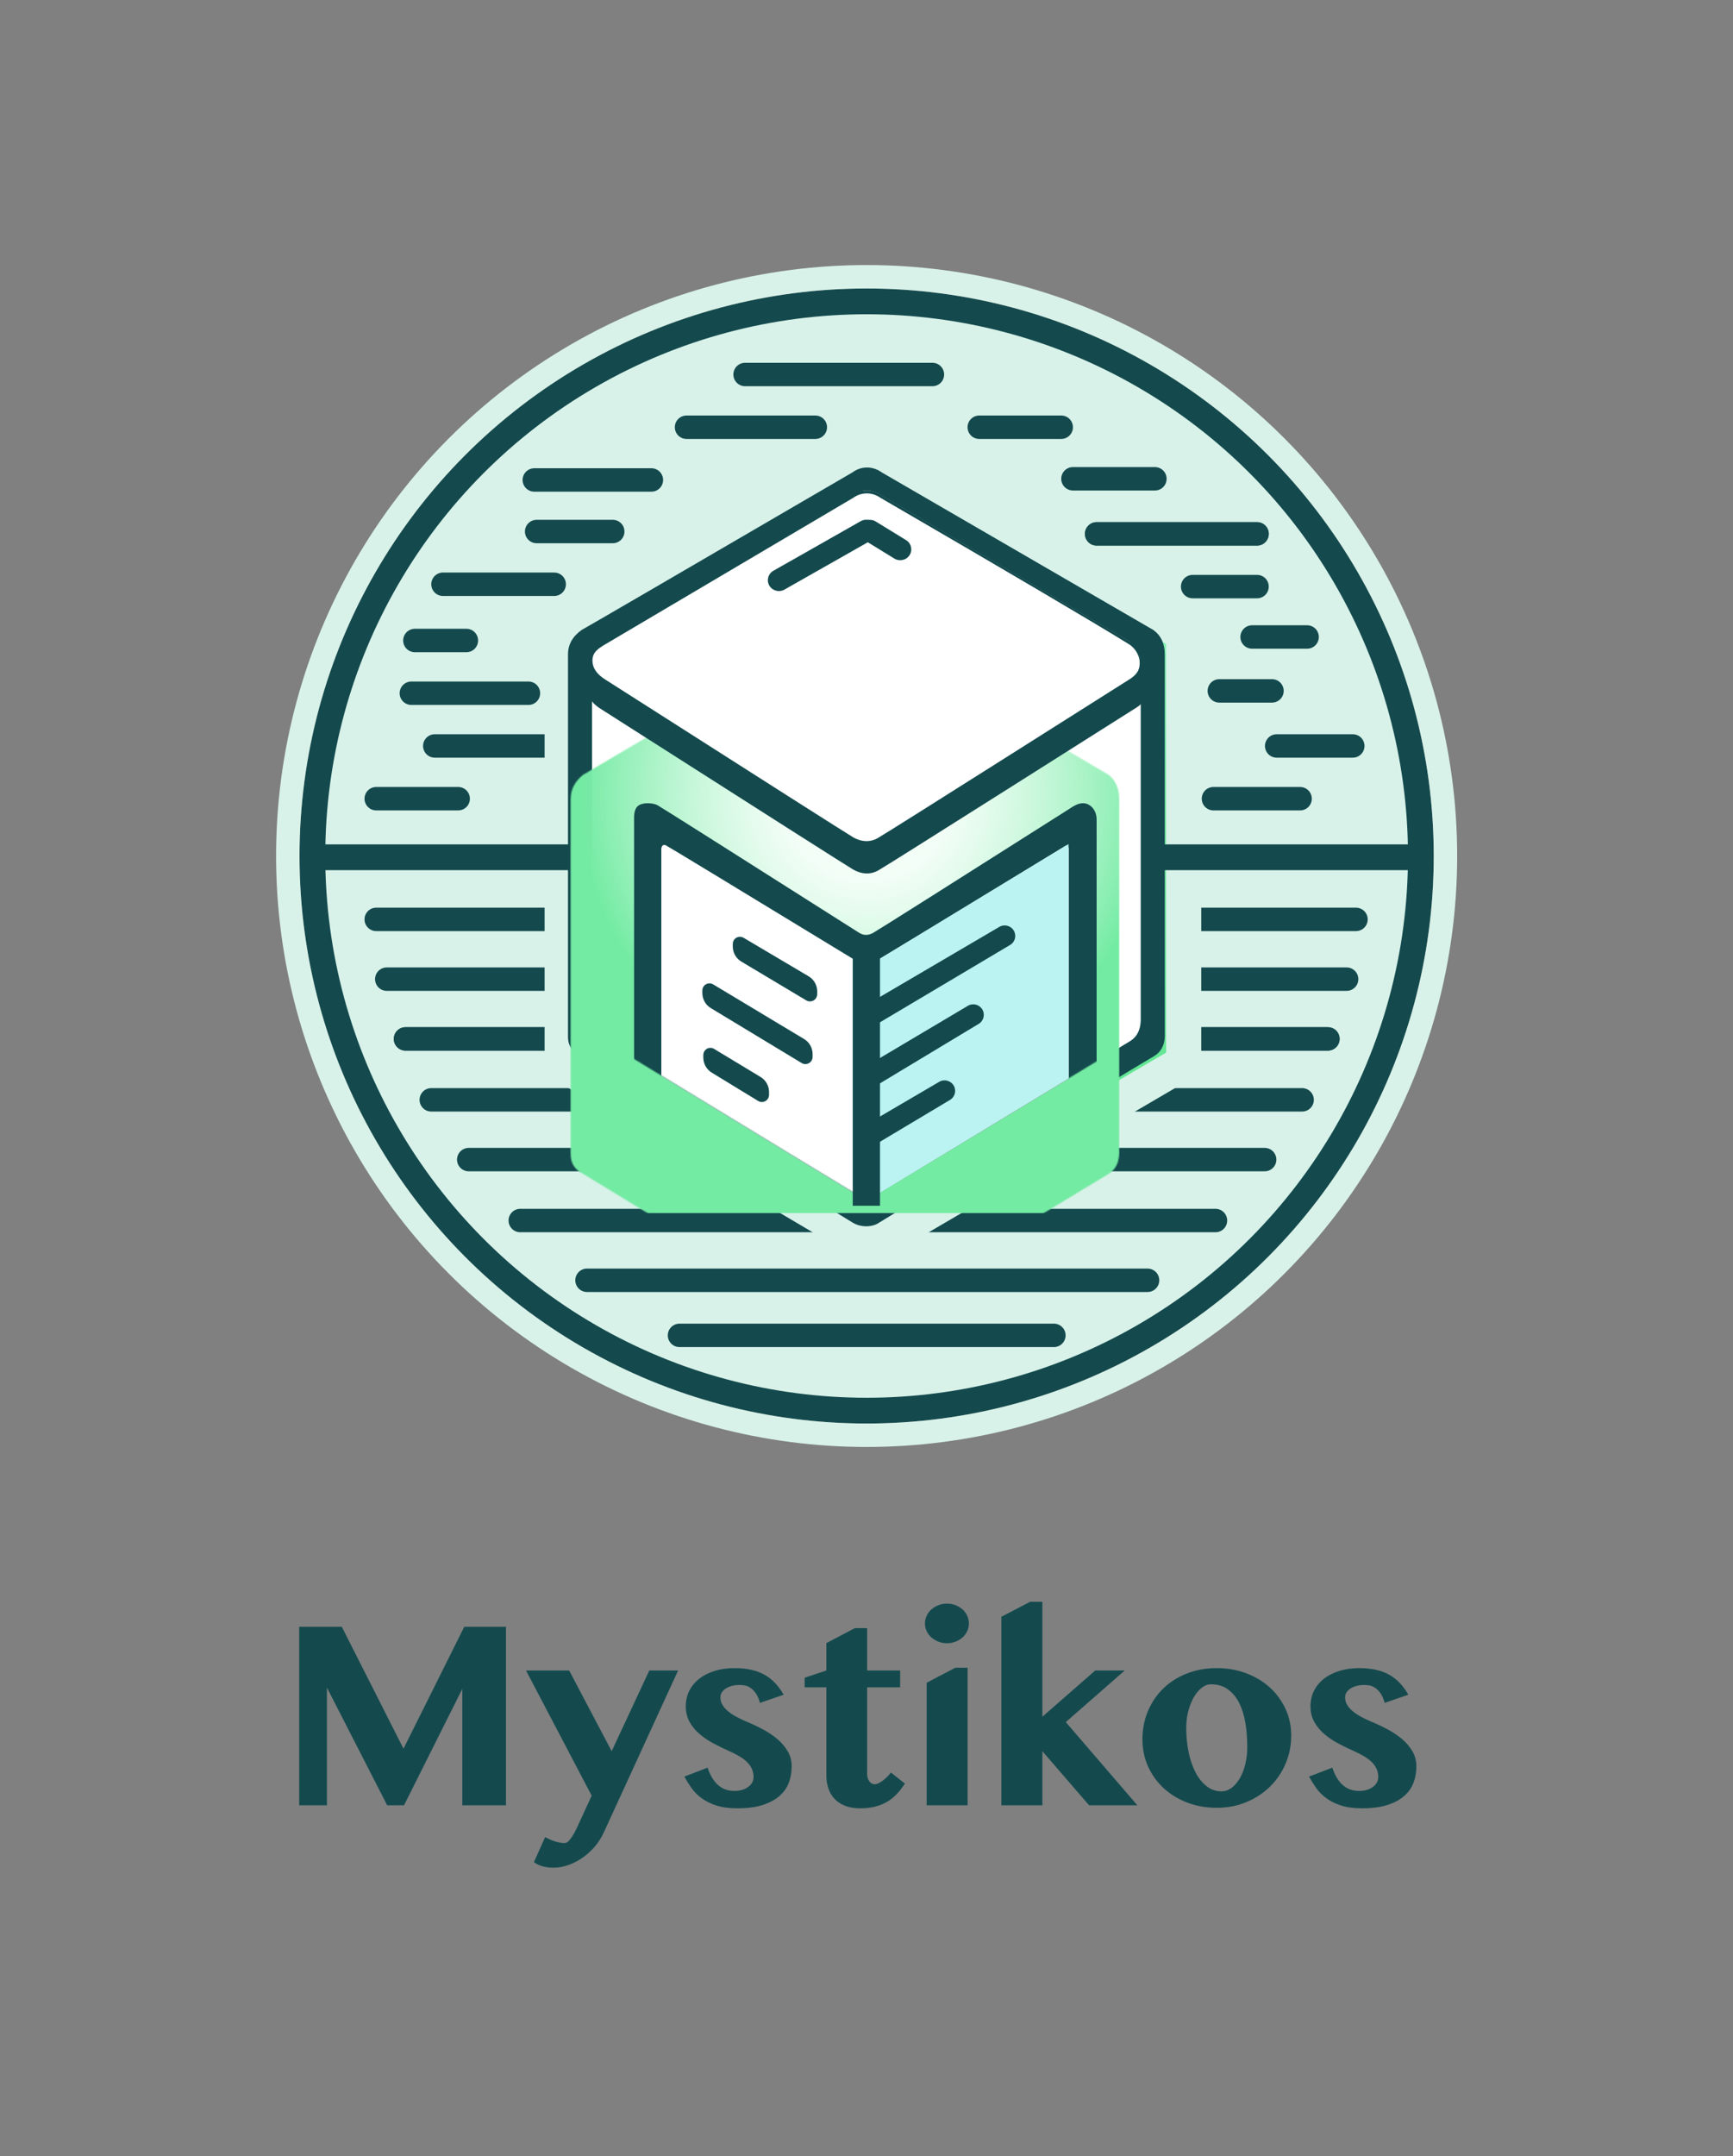 <?xml version="1.0" encoding="UTF-8"?>
<svg width="1480px" height="1840px" viewBox="0 0 1480 1840" version="1.1" xmlns="http://www.w3.org/2000/svg" xmlns:xlink="http://www.w3.org/1999/xlink">
    <rect x="0" y="0" width="1480" height="1840" fill="#808080" stroke="none"/>
    <!-- Generator: Sketch 51.3 (57544) - http://www.bohemiancoding.com/sketch -->
    <title>[light] larger setting w/border (vertical)</title>
    <desc>Created with Sketch.</desc>
    <defs>
        <circle id="path-1" cx="484.607" cy="484.415" r="484.325"></circle>
        <linearGradient x1="50%" y1="0%" x2="50%" y2="100%" id="linearGradient-2">
            <stop stop-color="#8FF3BC" offset="0%"></stop>
            <stop stop-color="#56E287" offset="100%"></stop>
        </linearGradient>
        <path d="M10.975,129.66 C14.582,127.514 85.413,85.693 223.466,4.196 C227.072,1.653 230.946,0.381 235.087,0.381 C239.228,0.381 243.154,1.653 246.865,4.196 L459.947,129.66 C465.916,134.498 468.9,141.603 468.9,150.975 C468.9,160.347 468.9,260.939 468.9,452.752 C468.63,460.764 465.646,466.552 459.947,470.115 C451.399,475.46 250.643,596.659 245.578,599.281 C238.129,604.172 229.959,603.022 223.466,599.281 C219.137,596.787 148.307,553.731 10.975,470.115 C3.857,466.631 0.298,460.843 0.298,452.752 C0.298,444.662 0.298,344.069 0.298,150.975 C0.298,142.475 3.857,135.37 10.975,129.66 Z" id="path-3"></path>
        <radialGradient cx="50%" cy="29.145%" fx="50%" fy="29.145%" r="50%" gradientTransform="translate(0.5,0.291),scale(0.992,1),rotate(90),scale(1,0.98),translate(-0.5,-0.291)" id="radialGradient-5">
            <stop stop-color="#FFFFFF" offset="0%"></stop>
            <stop stop-color="#E9FCF0" stop-opacity="0.592" offset="29.303%"></stop>
            <stop stop-color="#74EBA3" offset="100%"></stop>
        </radialGradient>
        <path d="M0.391,282.404 L0.391,3.279 C0.97,0.54 2.319,-0.295 4.436,0.774 C6.554,1.843 61.533,35.185 169.374,100.801 C173.166,103.137 177.142,103.137 181.303,100.801 C185.464,98.465 240.394,65.123 346.094,0.774 C347.54,1.276 348.264,2.111 348.264,3.279 C348.264,4.446 348.264,94.845 348.264,274.477 L348.264,292.422 L174.614,396.872 L0.391,292.422 L0.391,282.404 Z" id="path-6"></path>
    </defs>
    <g id="[light]-larger-setting-w/border-(vertical)" stroke="none" stroke-width="1" fill="none" fill-rule="evenodd">
        <path d="M255.5,1388.306 L291.899,1388.306 L344.589,1492.337 L396.492,1388.306 L432.105,1388.306 L432.105,1540.645 L394.807,1540.645 L394.807,1441.333 L345.038,1540.645 L330.658,1540.645 L279.205,1440.209 L279.205,1540.645 L255.5,1540.645 L255.5,1388.306 Z M465.524,1567.832 C466.273,1568.206 467.265,1568.693 468.501,1569.292 C469.737,1569.891 471.085,1570.453 472.546,1570.977 C474.006,1571.502 475.56,1571.951 477.208,1572.326 C478.856,1572.7 480.503,1572.887 482.151,1572.887 C483.499,1572.887 484.847,1572.101 486.195,1570.528 C487.544,1568.955 488.817,1567.12 490.015,1565.023 C491.213,1562.926 492.281,1560.829 493.217,1558.732 C494.153,1556.635 494.846,1555.1 495.295,1554.126 L505.294,1532.443 L449.234,1425.604 L486.083,1425.604 L522.37,1494.471 L554.501,1425.604 L579.104,1425.604 L515.517,1564.124 C513.42,1568.618 510.761,1572.7 507.541,1576.37 C504.32,1580.04 500.8,1583.167 496.98,1585.751 C493.161,1588.335 489.173,1590.338 485.016,1591.761 C480.859,1593.184 476.759,1593.896 472.714,1593.896 C469.344,1593.896 466.236,1593.502 463.39,1592.716 C460.544,1591.93 458.072,1590.75 455.975,1589.177 L465.524,1567.832 Z M604.322,1508.514 C606.344,1514.806 609.247,1519.692 613.029,1523.175 C616.811,1526.658 621.548,1528.399 627.24,1528.399 C629.637,1528.399 631.828,1528.1 633.813,1527.5 C635.797,1526.901 637.52,1526.059 638.98,1524.973 C640.441,1523.887 641.564,1522.632 642.351,1521.209 C643.137,1519.786 643.53,1518.251 643.53,1516.603 C643.53,1513.907 643.025,1511.491 642.014,1509.357 C641.003,1507.222 639.598,1505.294 637.801,1503.571 C636.003,1501.848 633.869,1500.257 631.397,1498.796 C628.926,1497.336 626.267,1495.969 623.421,1494.696 C618.852,1492.674 614.321,1490.483 609.827,1488.124 C605.333,1485.765 601.289,1483.068 597.694,1480.035 C594.099,1477.002 591.197,1473.538 588.987,1469.643 C586.778,1465.749 585.673,1461.255 585.673,1456.162 C585.673,1451.294 586.684,1446.856 588.706,1442.849 C590.729,1438.842 593.575,1435.416 597.245,1432.57 C600.914,1429.724 605.296,1427.514 610.389,1425.941 C615.482,1424.369 621.099,1423.582 627.24,1423.582 C632.858,1423.582 637.838,1424.106 642.182,1425.155 C646.526,1426.204 650.346,1427.701 653.641,1429.649 C656.937,1431.596 659.858,1433.974 662.404,1436.783 C664.951,1439.591 667.235,1442.756 669.257,1446.276 L649.035,1453.241 C647.987,1449.571 646.713,1446.725 645.215,1444.703 C643.718,1442.681 642.145,1441.164 640.497,1440.153 C638.849,1439.142 637.239,1438.524 635.666,1438.299 C634.093,1438.075 632.708,1437.962 631.509,1437.962 C629.337,1437.962 627.278,1438.206 625.331,1438.692 C623.383,1439.179 621.661,1439.872 620.163,1440.771 C618.665,1441.67 617.466,1442.774 616.568,1444.085 C615.669,1445.396 615.22,1446.912 615.22,1448.635 C615.22,1450.807 615.781,1452.867 616.905,1454.814 C618.028,1456.761 619.601,1458.577 621.623,1460.262 C623.645,1461.948 626.023,1463.539 628.757,1465.037 C631.491,1466.535 634.468,1467.958 637.688,1469.306 C642.557,1471.328 647.294,1473.575 651.9,1476.047 C656.506,1478.518 660.607,1481.308 664.202,1484.416 C667.797,1487.525 670.68,1490.97 672.852,1494.752 C675.024,1498.534 676.11,1502.747 676.11,1507.391 C676.11,1512.409 675.286,1517.09 673.638,1521.434 C671.991,1525.778 669.313,1529.56 665.606,1532.781 C661.898,1536.001 657.105,1538.547 651.226,1540.42 C645.346,1542.292 638.213,1543.228 629.824,1543.228 C622.634,1543.228 616.549,1542.405 611.568,1540.757 C606.588,1539.109 602.375,1536.993 598.93,1534.409 C595.484,1531.826 592.638,1528.923 590.392,1525.703 C588.145,1522.482 586.16,1519.299 584.437,1516.154 L604.322,1508.514 Z M687.183,1439.984 L687.183,1431.783 L705.72,1425.604 L705.72,1402.237 L730.098,1389.43 L740.546,1389.43 L740.546,1425.604 L768.745,1425.604 L768.745,1439.984 L740.546,1439.984 L740.546,1514.019 C740.546,1516.341 741.146,1518.363 742.344,1520.086 C743.542,1521.808 745.115,1522.67 747.062,1522.67 C748.261,1522.67 749.59,1522.258 751.051,1521.434 C752.511,1520.61 753.897,1519.655 755.207,1518.569 C756.518,1517.483 757.679,1516.378 758.69,1515.255 C759.701,1514.131 760.431,1513.27 760.881,1512.671 L772.789,1522.108 C770.842,1525.104 768.707,1527.894 766.386,1530.477 C764.064,1533.061 761.405,1535.29 758.409,1537.162 C755.413,1539.034 751.968,1540.514 748.073,1541.6 C744.179,1542.686 739.685,1543.228 734.592,1543.228 C729.724,1543.228 725.492,1542.536 721.897,1541.15 C718.302,1539.765 715.306,1537.836 712.91,1535.364 C710.513,1532.893 708.716,1529.934 707.517,1526.489 C706.319,1523.044 705.72,1519.224 705.72,1515.03 L705.72,1439.984 L687.183,1439.984 Z M791.389,1436.052 L815.88,1423.245 L826.328,1423.245 L826.328,1540.645 L791.389,1540.645 L791.389,1436.052 Z M789.929,1385.498 C789.929,1383.176 790.416,1380.966 791.389,1378.869 C792.363,1376.772 793.711,1374.975 795.434,1373.477 C797.156,1371.979 799.141,1370.781 801.388,1369.882 C803.635,1368.983 806.069,1368.534 808.69,1368.534 C811.312,1368.534 813.764,1368.983 816.049,1369.882 C818.333,1370.781 820.318,1371.979 822.003,1373.477 C823.688,1374.975 825.017,1376.772 825.991,1378.869 C826.965,1380.966 827.452,1383.176 827.452,1385.498 C827.452,1387.819 826.965,1390.01 825.991,1392.07 C825.017,1394.129 823.688,1395.908 822.003,1397.406 C820.318,1398.904 818.333,1400.102 816.049,1401.001 C813.764,1401.9 811.312,1402.349 808.69,1402.349 C806.069,1402.349 803.635,1401.9 801.388,1401.001 C799.141,1400.102 797.156,1398.904 795.434,1397.406 C793.711,1395.908 792.363,1394.129 791.389,1392.07 C790.416,1390.01 789.929,1387.819 789.929,1385.498 Z M890.203,1465.037 L935.365,1425.604 L960.53,1425.604 L910.2,1469.643 L971.315,1540.645 L930.085,1540.645 L890.203,1494.471 L890.203,1540.645 L855.152,1540.645 L855.152,1379.768 L879.755,1366.961 L890.203,1366.961 L890.203,1465.037 Z M1039.122,1542.779 C1029.985,1542.779 1021.54,1541.281 1013.788,1538.285 C1006.037,1535.29 999.333,1531.17 993.679,1525.928 C988.024,1520.685 983.605,1514.525 980.422,1507.447 C977.239,1500.369 975.648,1492.711 975.648,1484.473 C975.648,1475.635 977.239,1467.49 980.422,1460.038 C983.605,1452.586 988.005,1446.163 993.623,1440.771 C999.24,1435.378 1005.924,1431.165 1013.676,1428.132 C1021.428,1425.099 1029.872,1423.582 1039.01,1423.582 C1048.147,1423.582 1056.61,1425.061 1064.399,1428.02 C1072.189,1430.978 1078.91,1435.041 1084.565,1440.209 C1090.22,1445.377 1094.657,1451.462 1097.878,1458.465 C1101.098,1465.468 1102.709,1473.013 1102.709,1481.102 C1102.709,1489.566 1101.117,1497.542 1097.934,1505.032 C1094.751,1512.521 1090.332,1519.056 1084.677,1524.636 C1079.023,1530.215 1072.301,1534.634 1064.512,1537.892 C1056.722,1541.15 1048.259,1542.779 1039.122,1542.779 Z M1043.166,1528.736 C1046.312,1528.736 1049.233,1527.706 1051.929,1525.647 C1054.625,1523.587 1056.966,1520.816 1058.951,1517.333 C1060.935,1513.851 1062.471,1509.825 1063.557,1505.256 C1064.643,1500.688 1065.186,1495.932 1065.186,1490.989 C1065.186,1483.649 1064.643,1476.74 1063.557,1470.261 C1062.471,1463.783 1060.692,1458.109 1058.22,1453.241 C1055.749,1448.373 1052.547,1444.516 1048.615,1441.67 C1044.683,1438.823 1039.871,1437.4 1034.179,1437.4 C1031.408,1437.4 1028.749,1438.412 1026.202,1440.434 C1023.656,1442.456 1021.409,1445.171 1019.462,1448.579 C1017.514,1451.986 1015.96,1455.918 1014.799,1460.375 C1013.639,1464.831 1013.058,1469.531 1013.058,1474.474 C1013.058,1481.889 1013.751,1488.891 1015.136,1495.482 C1016.522,1502.073 1018.507,1507.821 1021.091,1512.727 C1023.675,1517.633 1026.82,1521.527 1030.528,1524.411 C1034.235,1527.294 1038.448,1528.736 1043.166,1528.736 Z M1137.823,1508.514 C1139.845,1514.806 1142.748,1519.692 1146.53,1523.175 C1150.312,1526.658 1155.049,1528.399 1160.741,1528.399 C1163.138,1528.399 1165.329,1528.1 1167.314,1527.5 C1169.298,1526.901 1171.021,1526.059 1172.481,1524.973 C1173.942,1523.887 1175.065,1522.632 1175.852,1521.209 C1176.638,1519.786 1177.031,1518.251 1177.031,1516.603 C1177.031,1513.907 1176.526,1511.491 1175.515,1509.357 C1174.504,1507.222 1173.099,1505.294 1171.302,1503.571 C1169.504,1501.848 1167.37,1500.257 1164.898,1498.796 C1162.427,1497.336 1159.768,1495.969 1156.922,1494.696 C1152.353,1492.674 1147.822,1490.483 1143.328,1488.124 C1138.834,1485.765 1134.79,1483.068 1131.195,1480.035 C1127.6,1477.002 1124.698,1473.538 1122.488,1469.643 C1120.279,1465.749 1119.174,1461.255 1119.174,1456.162 C1119.174,1451.294 1120.185,1446.856 1122.207,1442.849 C1124.23,1438.842 1127.076,1435.416 1130.746,1432.57 C1134.415,1429.724 1138.797,1427.514 1143.89,1425.941 C1148.983,1424.369 1154.6,1423.582 1160.741,1423.582 C1166.359,1423.582 1171.339,1424.106 1175.683,1425.155 C1180.027,1426.204 1183.847,1427.701 1187.142,1429.649 C1190.438,1431.596 1193.359,1433.974 1195.905,1436.783 C1198.452,1439.591 1200.736,1442.756 1202.758,1446.276 L1182.536,1453.241 C1181.488,1449.571 1180.214,1446.725 1178.716,1444.703 C1177.218,1442.681 1175.646,1441.164 1173.998,1440.153 C1172.35,1439.142 1170.74,1438.524 1169.167,1438.299 C1167.594,1438.075 1166.209,1437.962 1165.01,1437.962 C1162.838,1437.962 1160.779,1438.206 1158.832,1438.692 C1156.884,1439.179 1155.162,1439.872 1153.664,1440.771 C1152.166,1441.67 1150.967,1442.774 1150.069,1444.085 C1149.17,1445.396 1148.721,1446.912 1148.721,1448.635 C1148.721,1450.807 1149.282,1452.867 1150.406,1454.814 C1151.529,1456.761 1153.102,1458.577 1155.124,1460.262 C1157.146,1461.948 1159.524,1463.539 1162.258,1465.037 C1164.992,1466.535 1167.969,1467.958 1171.189,1469.306 C1176.058,1471.328 1180.795,1473.575 1185.401,1476.047 C1190.007,1478.518 1194.108,1481.308 1197.703,1484.416 C1201.298,1487.525 1204.181,1490.97 1206.353,1494.752 C1208.525,1498.534 1209.611,1502.747 1209.611,1507.391 C1209.611,1512.409 1208.787,1517.09 1207.139,1521.434 C1205.492,1525.778 1202.814,1529.56 1199.107,1532.781 C1195.399,1536.001 1190.606,1538.547 1184.727,1540.42 C1178.847,1542.292 1171.714,1543.228 1163.325,1543.228 C1156.135,1543.228 1150.05,1542.405 1145.069,1540.757 C1140.089,1539.109 1135.876,1536.993 1132.431,1534.409 C1128.985,1531.826 1126.139,1528.923 1123.893,1525.703 C1121.646,1522.482 1119.661,1519.299 1117.938,1516.154 L1137.823,1508.514 Z" id="Mystikos" fill="#144A4E"></path>
        <g id="Group-3" transform="translate(255.5, 246.104)" fill-rule="nonzero">
            <g id="Oval">
                <circle stroke="#144A4E" stroke-width="22" stroke-linejoin="square" fill="#D8F2E9" fill-rule="evenodd" cx="484.607" cy="484.415" r="473.325"></circle>
                <circle stroke="#D8F2E9" stroke-width="20" cx="484.607" cy="484.415" r="494.325"></circle>
            </g>
            <path d="M65.798,538.5 L902.529,538.5" id="Path-2" stroke="#144A4E" stroke-width="20" stroke-linecap="round"></path>
            <path d="M74.798,589.5 L894.529,589.5" id="Path-2" stroke="#144A4E" stroke-width="20" stroke-linecap="round"></path>
            <path d="M90.798,640.5 L878.529,640.5" id="blottom" stroke="#144A4E" stroke-width="20" stroke-linecap="round"></path>
            <path d="M90.798,640.5 L878.529,640.5" id="blottom" stroke="#144A4E" stroke-width="20" stroke-linecap="round"></path>
            <path d="M112.798,692.5 L856.529,692.5" id="blottom" stroke="#144A4E" stroke-width="20" stroke-linecap="round"></path>
            <path d="M144.798,743.5 L824.529,743.5" id="blottom" stroke="#144A4E" stroke-width="20" stroke-linecap="round"></path>
            <path d="M188.798,795.5 L782.529,795.5" id="blottom" stroke="#144A4E" stroke-width="20" stroke-linecap="round"></path>
            <path d="M245.798,846.5 L724.529,846.5" id="blottom" stroke="#144A4E" stroke-width="20" stroke-linecap="round"></path>
            <path d="M324.798,893.5 L644.529,893.5" id="blottom" stroke="#144A4E" stroke-width="20" stroke-linecap="round"></path>
            <path d="M65.798,435.5 L135.798,435.5" id="top-half" stroke="#144A4E" stroke-width="20" stroke-linecap="round"></path>
            <path d="M115.798,390.5 L215.798,390.5" id="top-half" stroke="#144A4E" stroke-width="20" stroke-linecap="round"></path>
            <path d="M200.798,163.5 L300.798,163.5" id="top-half" stroke="#144A4E" stroke-width="20" stroke-linecap="round"></path>
            <path d="M330.798,118.5 L440.798,118.5" id="top-half" stroke="#144A4E" stroke-width="20" stroke-linecap="round"></path>
            <path d="M380.798,73.5 L540.798,73.5" id="top-half" stroke="#144A4E" stroke-width="20" stroke-linecap="round"></path>
            <path d="M580.798,118.5 L650.798,118.5" id="top-half" stroke="#144A4E" stroke-width="20" stroke-linecap="round"></path>
            <path d="M660.798,162.5 L730.798,162.5" id="top-half" stroke="#144A4E" stroke-width="20" stroke-linecap="round"></path>
            <path d="M95.798,345.5 L195.798,345.5" id="top-half" stroke="#144A4E" stroke-width="20" stroke-linecap="round"></path>
            <path d="M98.798,300.5 L142.798,300.5" id="top-half" stroke="#144A4E" stroke-width="20" stroke-linecap="round"></path>
            <path d="M780.798,435.5 L854.798,435.5" id="top-half" stroke="#144A4E" stroke-width="20" stroke-linecap="round"></path>
            <path d="M785.798,343.5 L830.798,343.5" id="top-half" stroke="#144A4E" stroke-width="20" stroke-linecap="round"></path>
            <path d="M813.798,297.5 L860.798,297.5" id="top-half" stroke="#144A4E" stroke-width="20" stroke-linecap="round"></path>
            <path d="M834.798,390.5 L899.798,390.5" id="top-half" stroke="#144A4E" stroke-width="20" stroke-linecap="round"></path>
            <path d="M681.029,209.5 L818.029,209.5" id="top-half" stroke="#144A4E" stroke-width="20" stroke-linecap="round"></path>
            <path d="M763.029,254.5 L818.029,254.5" id="top-half" stroke="#144A4E" stroke-width="20" stroke-linecap="round"></path>
            <path d="M681.029,209.5 L818.029,209.5" id="top-half" stroke="#144A4E" stroke-width="20" stroke-linecap="round"></path>
            <path d="M122.798,252.5 L217.798,252.5" id="top-half" stroke="#144A4E" stroke-width="20" stroke-linecap="round"></path>
            <path d="M202.798,207.5 L267.798,207.5" id="top-half" stroke="#144A4E" stroke-width="20" stroke-linecap="round"></path>
            <path d="M224.594,289.716 L487.54,140.775 L755.374,294.78 L755.374,660.787 L487.863,817.238 L224.594,661.744 L224.594,289.716 Z" id="Path-22" stroke="#D8F2E9" stroke-width="30" fill="url(#linearGradient-2)" stroke-linecap="round" stroke-linejoin="round"></path>
            <path d="M16.798,485.5 L958.529,485.5" id="Path-2" stroke="#144A4E" stroke-width="22"></path>
        </g>
        <g id="icon" transform="translate(485, 398.604)">
            <path d="M11.687,139.03 C15.611,136.941 92.644,92.151 242.787,4.658 C246.709,1.795 250.922,0.363 255.426,0.363 C259.93,0.363 264.2,1.795 268.235,4.658 L499.978,139.03 C506.469,143.741 509.715,150.659 509.715,159.785 C509.715,168.911 509.715,277.709 509.715,486.179 C509.421,493.98 506.175,499.616 499.978,503.085 C490.681,508.29 270.186,641.878 266.186,644.55 C259.962,649.042 249.82,649.042 242.787,644.55 C238.098,641.555 161.065,594.4 11.687,503.085 C3.946,499.693 0.076,494.057 0.076,486.179 C0.076,478.301 0.076,369.503 0.076,159.785 C0.076,151.509 3.946,144.591 11.687,139.03 Z" id="Path-6" fill="#144A4E" fill-rule="nonzero"></path>
            <g id="Group" transform="translate(20.296, 19.699)">
                <mask id="mask-4" fill="white">
                    <use xlink:href="#path-3"></use>
                </mask>
                <use id="Path-6" fill="#FFFFFF" fill-rule="nonzero" xlink:href="#path-3"></use>
                <rect id="Rectangle" fill="url(#radialGradient-5)" fill-rule="nonzero" mask="url(#mask-4)" x="-18.369" y="113.311" width="507.841" height="503.614"></rect>
                <path d="M36.207,543.866 L36.207,280.914 C35.975,274.563 37.422,270.516 40.551,268.774 C45.244,266.16 52.879,267.17 56.055,268.774 C58.173,269.843 115.645,306.179 228.472,377.783 C232.264,380.119 236.24,380.119 240.401,377.783 C244.562,375.447 301.495,339.489 411.2,269.909 C416.562,266.664 421.186,266.286 425.071,268.774 C430.898,272.506 431.239,279.163 431.239,280.914 C431.239,282.081 431.239,367.089 431.239,535.939 L431.239,553.884 L233.711,673.854 L36.207,553.884 L36.207,543.866 Z" id="Path-7" fill="#144A4E" fill-rule="nonzero" mask="url(#mask-4)"></path>
                <g id="Group-2" mask="url(#mask-4)">
                    <g transform="translate(59.097, 302.43)">
                        <mask id="mask-7" fill="white">
                            <use xlink:href="#path-6"></use>
                        </mask>
                        <use id="Path-7" stroke="none" fill="#FFFFFF" fill-rule="nonzero" xlink:href="#path-6"></use>
                    </g>
                </g>
            </g>
            <path d="M26.151,151.206 C29.843,149.01 102.338,106.206 243.634,22.795 C247.324,20.985 251.289,20.081 255.528,20.081 C259.766,20.081 263.785,21.382 267.583,23.985 L485.67,152.396 C491.779,173.563 494.833,186.138 494.833,190.119 C494.833,191.673 494.419,199.692 485.67,205.162 C476.921,210.633 271.449,340.789 266.265,343.472 C258.641,348.479 250.279,347.301 243.634,343.472 C239.203,340.919 166.709,294.816 26.151,205.162 C19.263,200.136 15.819,194.213 15.819,187.392 C15.819,177.161 13.343,159.17 26.151,151.206 Z" id="Path-6" fill="#144A4E" fill-rule="nonzero"></path>
            <path d="M31.817,151.312 C35.396,149.161 106.001,107.473 243.633,26.246 C247.228,23.711 251.089,22.444 255.217,22.444 C259.345,22.444 263.259,23.711 266.958,26.246 C379.22,91.438 450.022,133.127 479.363,151.312 C485.393,155.139 488.378,162.182 488.288,166.608 C488.378,170.826 487.884,175.932 479.363,181.26 C470.842,186.588 270.724,313.353 265.675,315.966 C258.249,320.842 250.105,319.696 243.633,315.966 C239.318,313.48 168.713,268.578 31.817,181.26 C24.57,176.712 20.947,171.33 20.947,165.115 C20.947,157.897 26.163,154.708 31.817,151.312 Z" id="Path-6" fill="#FFFFFF" fill-rule="nonzero"></path>
            <g id="beams-right" transform="translate(334.493, 470.992) scale(-1, 1) translate(-334.493, -470.992) translate(240.993, 321.492)" fill-rule="nonzero">
                <polygon id="Path-10" fill="#BAF3F2" transform="translate(81.563, 149.357) scale(-1, 1) translate(-81.563, -149.357) " points="162.657 0.233 162.657 200.103 0.469 298.481 0.469 98.795"></polygon>
                <path d="M45.822,103.841 L172.178,102.491 C177.501,102.434 182.454,105.202 185.196,109.765 L186.381,111.737 C188.144,114.671 187.195,118.48 184.26,120.243 C183.305,120.817 182.212,121.123 181.098,121.128 L45.822,121.8 C40.902,121.825 36.893,117.856 36.868,112.935 C36.868,112.92 36.868,112.905 36.868,112.891 L36.868,112.891 C36.868,107.93 40.862,103.894 45.822,103.841 Z" id="Rectangle-8" fill="#144A4E" transform="translate(112.068, 112.146) rotate(31) translate(-112.068, -112.146) "></path>
                <path d="M74.502,163.629 L171.822,163.085 C177.118,163.056 182.036,165.82 184.764,170.359 L185.975,172.375 C187.726,175.289 186.783,179.071 183.869,180.822 C182.909,181.399 181.811,181.703 180.692,181.702 L74.502,181.596 C69.556,181.591 65.548,177.58 65.548,172.633 L65.548,172.633 C65.548,167.68 69.549,163.657 74.502,163.629 Z" id="Rectangle-8" fill="#144A4E" transform="translate(126.202, 172.394) rotate(31) translate(-126.202, -172.394) "></path>
                <path d="M100.853,222.198 L173.523,221.375 C178.849,221.315 183.807,224.083 186.55,228.649 L187.732,230.616 C189.49,233.542 188.543,237.339 185.617,239.097 C184.66,239.672 183.565,239.977 182.449,239.98 L100.853,240.185 C95.921,240.197 91.912,236.208 91.899,231.275 C91.899,231.268 91.899,231.26 91.899,231.253 L91.899,231.253 C91.899,226.291 95.892,222.254 100.853,222.198 Z" id="Rectangle-8" fill="#144A4E" transform="translate(140.257, 230.78) rotate(31) translate(-140.257, -230.78) "></path>
            </g>
            <g id="beams-left" transform="translate(77.603, 324.141)" fill-rule="nonzero">
                <polygon id="Path-10" points="0.464 0 0.464 196.011 167.474 297.805 167.474 86.706"></polygon>
                <path d="M62.531,95.204 L127.072,94.775 C132.373,94.739 137.299,97.505 140.029,102.049 L141.235,104.055 C142.993,106.982 142.046,110.781 139.119,112.54 C138.162,113.115 137.068,113.42 135.952,113.423 L71.368,113.605 C66.088,113.62 61.188,110.857 58.468,106.331 L57.34,104.452 C55.603,101.562 56.538,97.812 59.428,96.076 C60.366,95.513 61.438,95.212 62.531,95.204 Z" id="Rectangle-8" fill="#144A4E" transform="translate(99.293, 104.19) rotate(31) translate(-99.293, -104.19) "></path>
                <path d="M34.501,141.613 L125.117,141.574 C130.385,141.572 135.268,144.333 137.981,148.848 L139.219,150.908 C140.967,153.817 140.025,157.592 137.116,159.34 C136.156,159.917 135.056,160.221 133.936,160.218 L43.285,159.992 C38.033,159.979 33.17,157.22 30.465,152.717 L29.31,150.794 C27.586,147.925 28.514,144.202 31.383,142.478 C32.325,141.912 33.403,141.613 34.501,141.613 Z" id="Rectangle-8" fill="#144A4E" transform="translate(84.27, 150.896) rotate(31) translate(-84.27, -150.896) "></path>
                <path d="M38.431,185.271 L84.834,185.365 C90.088,185.376 94.954,188.135 97.661,192.64 L98.911,194.72 C100.65,197.614 99.713,201.37 96.819,203.109 C95.856,203.688 94.752,203.99 93.628,203.982 L47.171,203.66 C41.942,203.624 37.11,200.868 34.417,196.386 L33.239,194.425 C31.52,191.565 32.445,187.852 35.306,186.134 C36.25,185.567 37.33,185.268 38.431,185.271 Z" id="Rectangle-8" fill="#144A4E" transform="translate(66.08, 194.626) rotate(31) translate(-66.08, -194.626) "></path>
            </g>
            <rect id="Rectangle-7" fill="#144A4E" fill-rule="nonzero" x="243.255" y="407.561" width="23.281" height="222.846"></rect>
            <path d="M175.484,88.482 L250.073,46.163 C254.591,43.6 260.368,45.121 262.977,49.561 C265.585,54.001 264.037,59.678 259.519,62.241 L184.93,104.56 C180.412,107.123 174.635,105.602 172.026,101.162 C169.418,96.722 170.966,91.045 175.484,88.482 Z" id="Rectangle-2" fill="#144A4E" fill-rule="nonzero"></path>
            <path d="M288.81,62.342 C293.234,65.058 294.579,70.785 291.815,75.133 C289.05,79.481 283.222,80.803 278.798,78.086 L252.88,62.171 C248.456,59.454 247.111,53.728 249.875,49.38 C252.64,45.032 258.468,43.71 262.892,46.427 L288.81,62.342 Z" id="Rectangle-2" fill="#144A4E" fill-rule="nonzero"></path>
        </g>
    </g>
</svg>